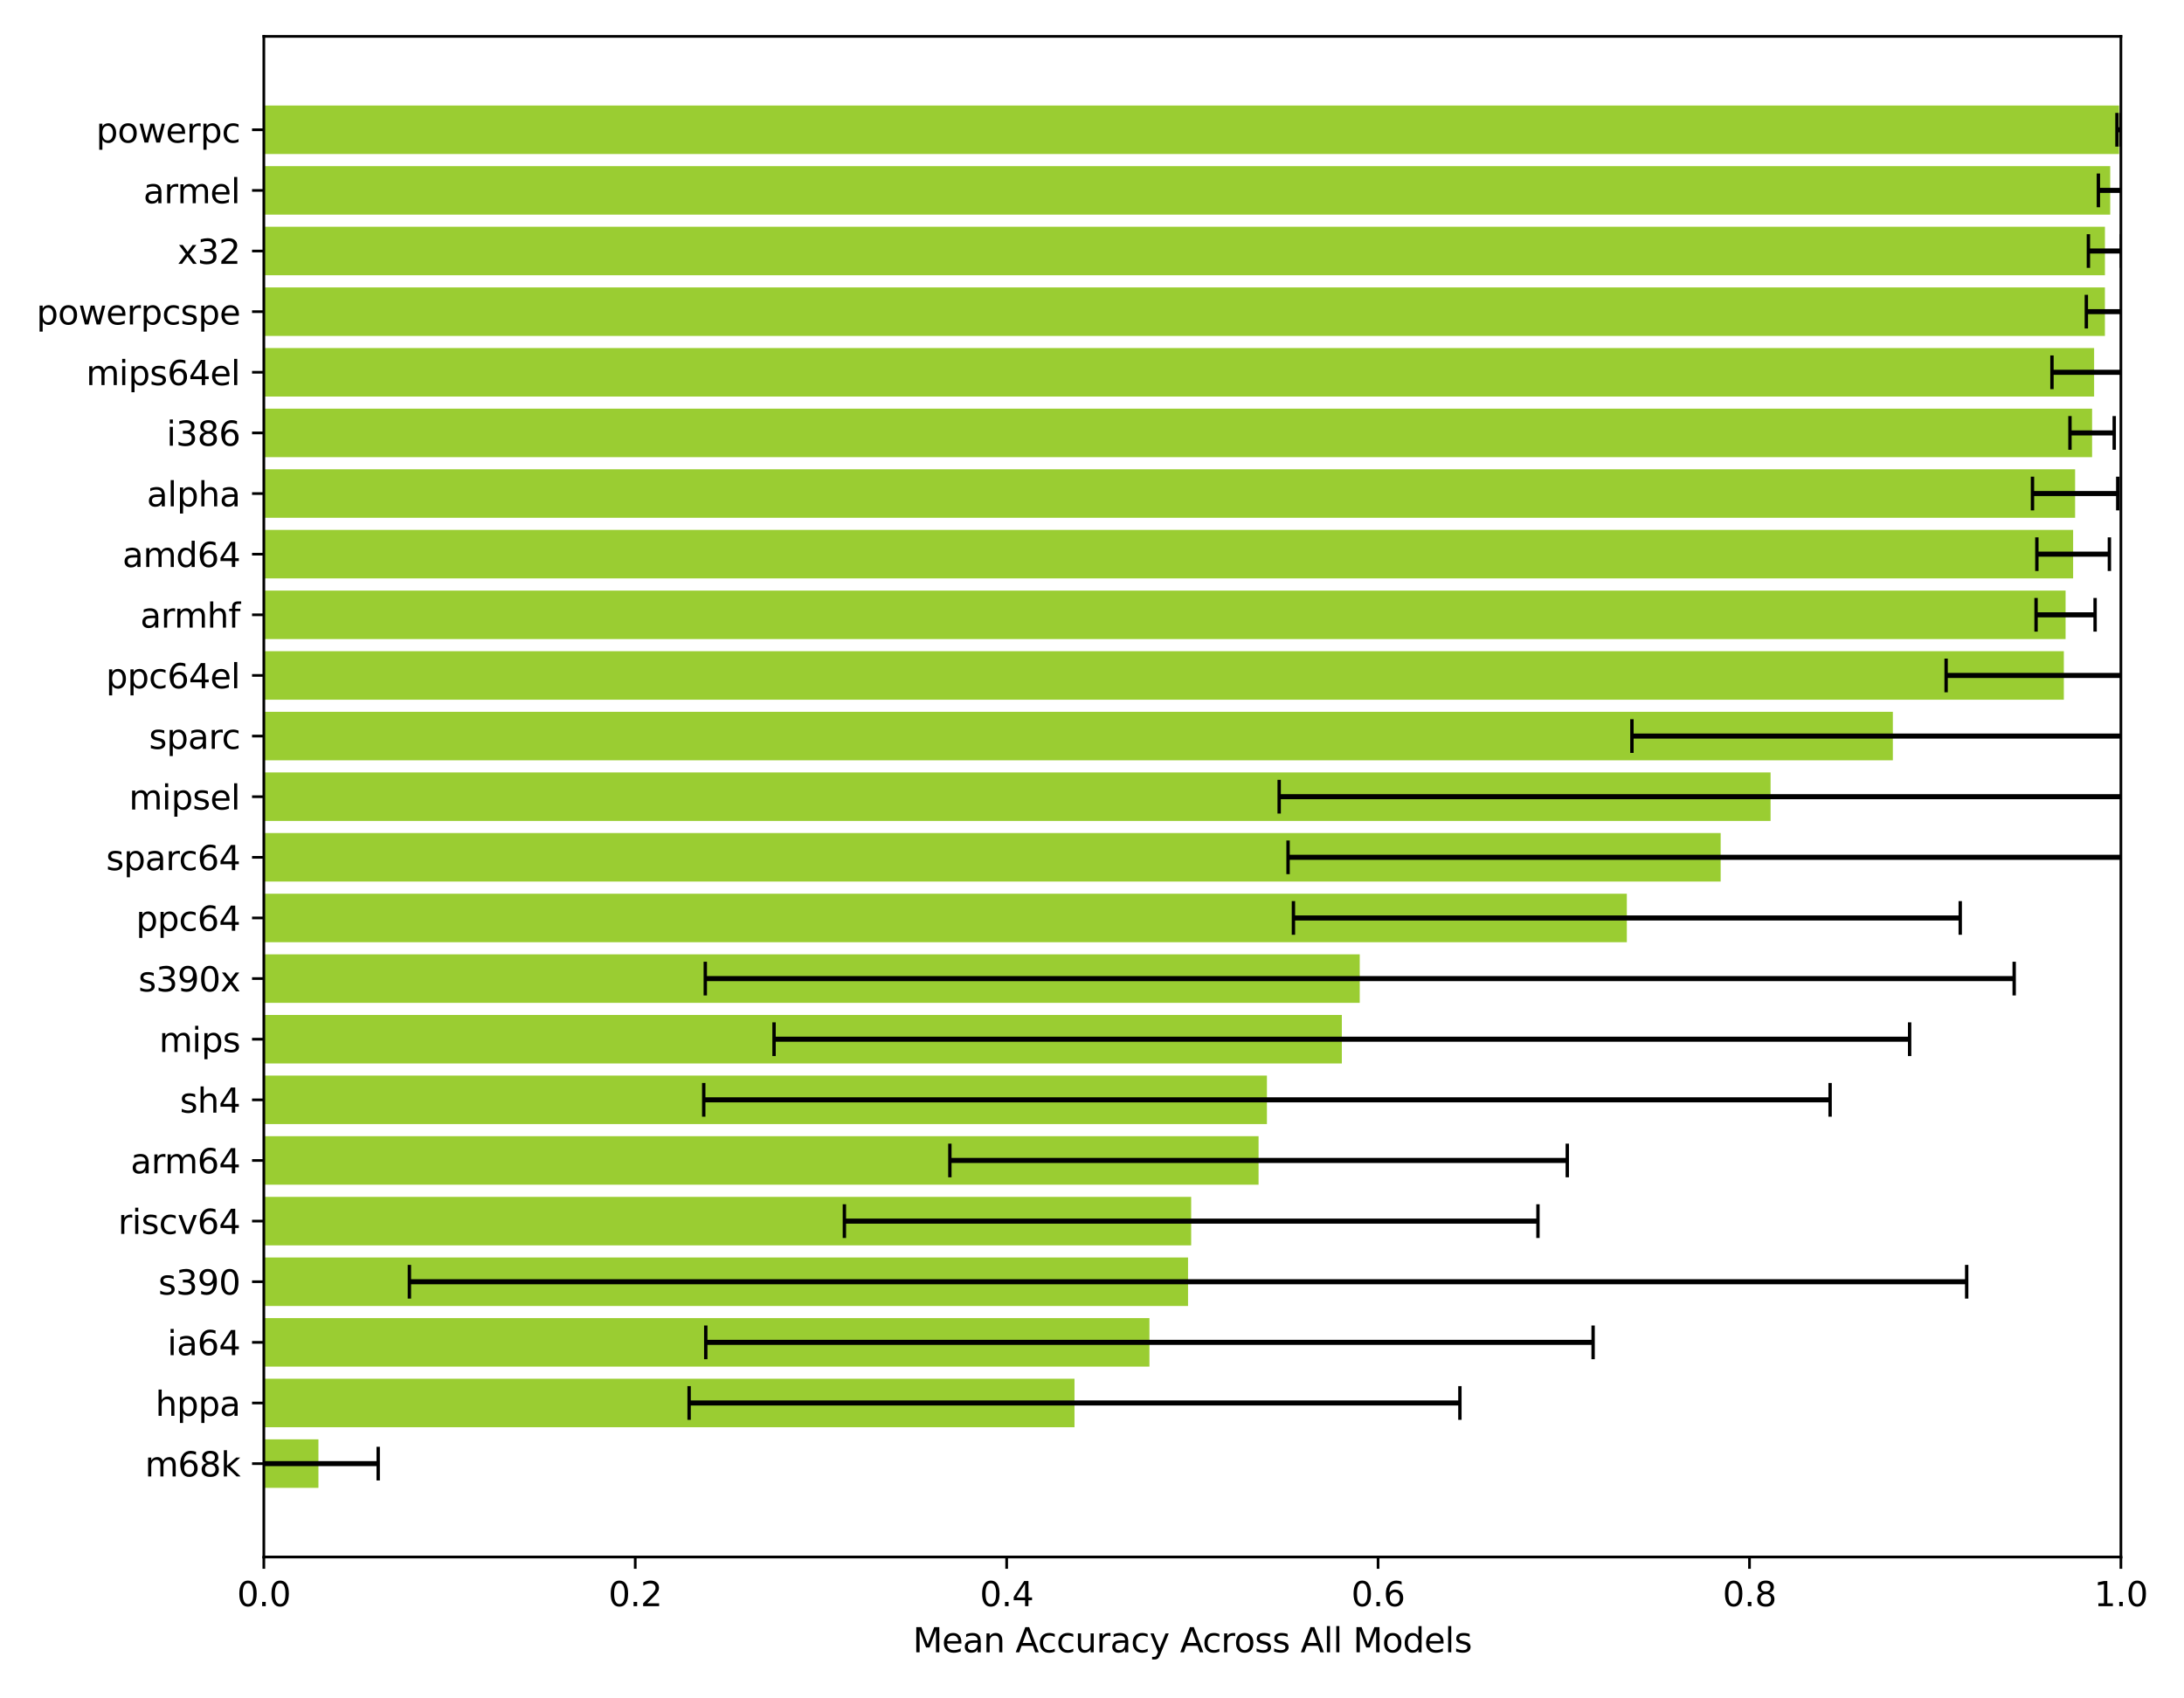 <?xml version="1.0" encoding="utf-8" standalone="no"?>
<!DOCTYPE svg PUBLIC "-//W3C//DTD SVG 1.1//EN"
  "http://www.w3.org/Graphics/SVG/1.1/DTD/svg11.dtd">
<svg xmlns:xlink="http://www.w3.org/1999/xlink" width="648pt" height="504pt" viewBox="0 0 648 504" xmlns="http://www.w3.org/2000/svg" version="1.1">
 <defs>
  <style type="text/css">*{stroke-linejoin: round; stroke-linecap: butt}</style>
 </defs>
 <g id="figure_1">
  <g id="patch_1">
   <path d="M 0 504 
L 648 504 
L 648 0 
L 0 0 
z
" style="fill: #ffffff"/>
  </g>
  <g id="axes_1">
   <g id="patch_2">
    <path d="M 78.28 462.04 
L 629.28 462.04 
L 629.28 10.8 
L 78.28 10.8 
z
" style="fill: #ffffff"/>
   </g>
   <g id="patch_3">
    <path d="M 78.28 441.529 
L 94.478 441.529 
L 94.478 427.135 
L 78.28 427.135 
z
" clip-path="url(#pa60dd427af)" style="fill: #9acd32"/>
   </g>
   <g id="patch_4">
    <path d="M 78.28 423.537 
L 318.809 423.537 
L 318.809 409.143 
L 78.28 409.143 
z
" clip-path="url(#pa60dd427af)" style="fill: #9acd32"/>
   </g>
   <g id="patch_5">
    <path d="M 78.28 405.545 
L 341.041 405.545 
L 341.041 391.151 
L 78.28 391.151 
z
" clip-path="url(#pa60dd427af)" style="fill: #9acd32"/>
   </g>
   <g id="patch_6">
    <path d="M 78.28 387.553 
L 352.496 387.553 
L 352.496 373.159 
L 78.28 373.159 
z
" clip-path="url(#pa60dd427af)" style="fill: #9acd32"/>
   </g>
   <g id="patch_7">
    <path d="M 78.28 369.561 
L 353.424 369.561 
L 353.424 355.167 
L 78.28 355.167 
z
" clip-path="url(#pa60dd427af)" style="fill: #9acd32"/>
   </g>
   <g id="patch_8">
    <path d="M 78.28 351.569 
L 373.422 351.569 
L 373.422 337.175 
L 78.28 337.175 
z
" clip-path="url(#pa60dd427af)" style="fill: #9acd32"/>
   </g>
   <g id="patch_9">
    <path d="M 78.28 333.577 
L 375.901 333.577 
L 375.901 319.183 
L 78.28 319.183 
z
" clip-path="url(#pa60dd427af)" style="fill: #9acd32"/>
   </g>
   <g id="patch_10">
    <path d="M 78.28 315.585 
L 398.128 315.585 
L 398.128 301.191 
L 78.28 301.191 
z
" clip-path="url(#pa60dd427af)" style="fill: #9acd32"/>
   </g>
   <g id="patch_11">
    <path d="M 78.28 297.593 
L 403.437 297.593 
L 403.437 283.199 
L 78.28 283.199 
z
" clip-path="url(#pa60dd427af)" style="fill: #9acd32"/>
   </g>
   <g id="patch_12">
    <path d="M 78.28 279.601 
L 482.687 279.601 
L 482.687 265.207 
L 78.28 265.207 
z
" clip-path="url(#pa60dd427af)" style="fill: #9acd32"/>
   </g>
   <g id="patch_13">
    <path d="M 78.28 261.609 
L 510.527 261.609 
L 510.527 247.215 
L 78.28 247.215 
z
" clip-path="url(#pa60dd427af)" style="fill: #9acd32"/>
   </g>
   <g id="patch_14">
    <path d="M 78.28 243.617 
L 525.339 243.617 
L 525.339 229.223 
L 78.28 229.223 
z
" clip-path="url(#pa60dd427af)" style="fill: #9acd32"/>
   </g>
   <g id="patch_15">
    <path d="M 78.28 225.625 
L 561.617 225.625 
L 561.617 211.231 
L 78.28 211.231 
z
" clip-path="url(#pa60dd427af)" style="fill: #9acd32"/>
   </g>
   <g id="patch_16">
    <path d="M 78.28 207.633 
L 612.347 207.633 
L 612.347 193.239 
L 78.28 193.239 
z
" clip-path="url(#pa60dd427af)" style="fill: #9acd32"/>
   </g>
   <g id="patch_17">
    <path d="M 78.28 189.641 
L 612.863 189.641 
L 612.863 175.247 
L 78.28 175.247 
z
" clip-path="url(#pa60dd427af)" style="fill: #9acd32"/>
   </g>
   <g id="patch_18">
    <path d="M 78.28 171.649 
L 615.103 171.649 
L 615.103 157.255 
L 78.28 157.255 
z
" clip-path="url(#pa60dd427af)" style="fill: #9acd32"/>
   </g>
   <g id="patch_19">
    <path d="M 78.28 153.657 
L 615.691 153.657 
L 615.691 139.263 
L 78.28 139.263 
z
" clip-path="url(#pa60dd427af)" style="fill: #9acd32"/>
   </g>
   <g id="patch_20">
    <path d="M 78.28 135.665 
L 620.729 135.665 
L 620.729 121.271 
L 78.28 121.271 
z
" clip-path="url(#pa60dd427af)" style="fill: #9acd32"/>
   </g>
   <g id="patch_21">
    <path d="M 78.28 117.673 
L 621.332 117.673 
L 621.332 103.279 
L 78.28 103.279 
z
" clip-path="url(#pa60dd427af)" style="fill: #9acd32"/>
   </g>
   <g id="patch_22">
    <path d="M 78.28 99.681 
L 624.534 99.681 
L 624.534 85.287 
L 78.28 85.287 
z
" clip-path="url(#pa60dd427af)" style="fill: #9acd32"/>
   </g>
   <g id="patch_23">
    <path d="M 78.28 81.689 
L 624.543 81.689 
L 624.543 67.295 
L 78.28 67.295 
z
" clip-path="url(#pa60dd427af)" style="fill: #9acd32"/>
   </g>
   <g id="patch_24">
    <path d="M 78.28 63.697 
L 626.107 63.697 
L 626.107 49.303 
L 78.28 49.303 
z
" clip-path="url(#pa60dd427af)" style="fill: #9acd32"/>
   </g>
   <g id="patch_25">
    <path d="M 78.28 45.705 
L 628.724 45.705 
L 628.724 31.311 
L 78.28 31.311 
z
" clip-path="url(#pa60dd427af)" style="fill: #9acd32"/>
   </g>
   <g id="matplotlib.axis_1">
    <g id="xtick_1">
     <g id="line2d_1">
      <defs>
       <path id="mb8000b3a62" d="M 0 0 
L 0 3.5 
" style="stroke: #000000; stroke-width: 0.8"/>
      </defs>
      <g>
       <use xlink:href="#mb8000b3a62" x="78.28" y="462.04" style="stroke: #000000; stroke-width: 0.8"/>
      </g>
     </g>
     <g id="text_1">
      <!-- 0.0 -->
      <g transform="translate(70.328 476.638) scale(0.1 -0.1)">
       <defs>
        <path id="DejaVuSans-30" d="M 2034 4250 
Q 1547 4250 1301 3770 
Q 1056 3291 1056 2328 
Q 1056 1369 1301 889 
Q 1547 409 2034 409 
Q 2525 409 2770 889 
Q 3016 1369 3016 2328 
Q 3016 3291 2770 3770 
Q 2525 4250 2034 4250 
z
M 2034 4750 
Q 2819 4750 3233 4129 
Q 3647 3509 3647 2328 
Q 3647 1150 3233 529 
Q 2819 -91 2034 -91 
Q 1250 -91 836 529 
Q 422 1150 422 2328 
Q 422 3509 836 4129 
Q 1250 4750 2034 4750 
z
" transform="scale(0.016)"/>
        <path id="DejaVuSans-2e" d="M 684 794 
L 1344 794 
L 1344 0 
L 684 0 
L 684 794 
z
" transform="scale(0.016)"/>
       </defs>
       <use xlink:href="#DejaVuSans-30"/>
       <use xlink:href="#DejaVuSans-2e" transform="translate(63.623 0)"/>
       <use xlink:href="#DejaVuSans-30" transform="translate(95.41 0)"/>
      </g>
     </g>
    </g>
    <g id="xtick_2">
     <g id="line2d_2">
      <g>
       <use xlink:href="#mb8000b3a62" x="188.48" y="462.04" style="stroke: #000000; stroke-width: 0.8"/>
      </g>
     </g>
     <g id="text_2">
      <!-- 0.2 -->
      <g transform="translate(180.528 476.638) scale(0.1 -0.1)">
       <defs>
        <path id="DejaVuSans-32" d="M 1228 531 
L 3431 531 
L 3431 0 
L 469 0 
L 469 531 
Q 828 903 1448 1529 
Q 2069 2156 2228 2338 
Q 2531 2678 2651 2914 
Q 2772 3150 2772 3378 
Q 2772 3750 2511 3984 
Q 2250 4219 1831 4219 
Q 1534 4219 1204 4116 
Q 875 4013 500 3803 
L 500 4441 
Q 881 4594 1212 4672 
Q 1544 4750 1819 4750 
Q 2544 4750 2975 4387 
Q 3406 4025 3406 3419 
Q 3406 3131 3298 2873 
Q 3191 2616 2906 2266 
Q 2828 2175 2409 1742 
Q 1991 1309 1228 531 
z
" transform="scale(0.016)"/>
       </defs>
       <use xlink:href="#DejaVuSans-30"/>
       <use xlink:href="#DejaVuSans-2e" transform="translate(63.623 0)"/>
       <use xlink:href="#DejaVuSans-32" transform="translate(95.41 0)"/>
      </g>
     </g>
    </g>
    <g id="xtick_3">
     <g id="line2d_3">
      <g>
       <use xlink:href="#mb8000b3a62" x="298.68" y="462.04" style="stroke: #000000; stroke-width: 0.8"/>
      </g>
     </g>
     <g id="text_3">
      <!-- 0.4 -->
      <g transform="translate(290.728 476.638) scale(0.1 -0.1)">
       <defs>
        <path id="DejaVuSans-34" d="M 2419 4116 
L 825 1625 
L 2419 1625 
L 2419 4116 
z
M 2253 4666 
L 3047 4666 
L 3047 1625 
L 3713 1625 
L 3713 1100 
L 3047 1100 
L 3047 0 
L 2419 0 
L 2419 1100 
L 313 1100 
L 313 1709 
L 2253 4666 
z
" transform="scale(0.016)"/>
       </defs>
       <use xlink:href="#DejaVuSans-30"/>
       <use xlink:href="#DejaVuSans-2e" transform="translate(63.623 0)"/>
       <use xlink:href="#DejaVuSans-34" transform="translate(95.41 0)"/>
      </g>
     </g>
    </g>
    <g id="xtick_4">
     <g id="line2d_4">
      <g>
       <use xlink:href="#mb8000b3a62" x="408.88" y="462.04" style="stroke: #000000; stroke-width: 0.8"/>
      </g>
     </g>
     <g id="text_4">
      <!-- 0.6 -->
      <g transform="translate(400.928 476.638) scale(0.1 -0.1)">
       <defs>
        <path id="DejaVuSans-36" d="M 2113 2584 
Q 1688 2584 1439 2293 
Q 1191 2003 1191 1497 
Q 1191 994 1439 701 
Q 1688 409 2113 409 
Q 2538 409 2786 701 
Q 3034 994 3034 1497 
Q 3034 2003 2786 2293 
Q 2538 2584 2113 2584 
z
M 3366 4563 
L 3366 3988 
Q 3128 4100 2886 4159 
Q 2644 4219 2406 4219 
Q 1781 4219 1451 3797 
Q 1122 3375 1075 2522 
Q 1259 2794 1537 2939 
Q 1816 3084 2150 3084 
Q 2853 3084 3261 2657 
Q 3669 2231 3669 1497 
Q 3669 778 3244 343 
Q 2819 -91 2113 -91 
Q 1303 -91 875 529 
Q 447 1150 447 2328 
Q 447 3434 972 4092 
Q 1497 4750 2381 4750 
Q 2619 4750 2861 4703 
Q 3103 4656 3366 4563 
z
" transform="scale(0.016)"/>
       </defs>
       <use xlink:href="#DejaVuSans-30"/>
       <use xlink:href="#DejaVuSans-2e" transform="translate(63.623 0)"/>
       <use xlink:href="#DejaVuSans-36" transform="translate(95.41 0)"/>
      </g>
     </g>
    </g>
    <g id="xtick_5">
     <g id="line2d_5">
      <g>
       <use xlink:href="#mb8000b3a62" x="519.08" y="462.04" style="stroke: #000000; stroke-width: 0.8"/>
      </g>
     </g>
     <g id="text_5">
      <!-- 0.8 -->
      <g transform="translate(511.128 476.638) scale(0.1 -0.1)">
       <defs>
        <path id="DejaVuSans-38" d="M 2034 2216 
Q 1584 2216 1326 1975 
Q 1069 1734 1069 1313 
Q 1069 891 1326 650 
Q 1584 409 2034 409 
Q 2484 409 2743 651 
Q 3003 894 3003 1313 
Q 3003 1734 2745 1975 
Q 2488 2216 2034 2216 
z
M 1403 2484 
Q 997 2584 770 2862 
Q 544 3141 544 3541 
Q 544 4100 942 4425 
Q 1341 4750 2034 4750 
Q 2731 4750 3128 4425 
Q 3525 4100 3525 3541 
Q 3525 3141 3298 2862 
Q 3072 2584 2669 2484 
Q 3125 2378 3379 2068 
Q 3634 1759 3634 1313 
Q 3634 634 3220 271 
Q 2806 -91 2034 -91 
Q 1263 -91 848 271 
Q 434 634 434 1313 
Q 434 1759 690 2068 
Q 947 2378 1403 2484 
z
M 1172 3481 
Q 1172 3119 1398 2916 
Q 1625 2713 2034 2713 
Q 2441 2713 2670 2916 
Q 2900 3119 2900 3481 
Q 2900 3844 2670 4047 
Q 2441 4250 2034 4250 
Q 1625 4250 1398 4047 
Q 1172 3844 1172 3481 
z
" transform="scale(0.016)"/>
       </defs>
       <use xlink:href="#DejaVuSans-30"/>
       <use xlink:href="#DejaVuSans-2e" transform="translate(63.623 0)"/>
       <use xlink:href="#DejaVuSans-38" transform="translate(95.41 0)"/>
      </g>
     </g>
    </g>
    <g id="xtick_6">
     <g id="line2d_6">
      <g>
       <use xlink:href="#mb8000b3a62" x="629.28" y="462.04" style="stroke: #000000; stroke-width: 0.8"/>
      </g>
     </g>
     <g id="text_6">
      <!-- 1.0 -->
      <g transform="translate(621.328 476.638) scale(0.1 -0.1)">
       <defs>
        <path id="DejaVuSans-31" d="M 794 531 
L 1825 531 
L 1825 4091 
L 703 3866 
L 703 4441 
L 1819 4666 
L 2450 4666 
L 2450 531 
L 3481 531 
L 3481 0 
L 794 0 
L 794 531 
z
" transform="scale(0.016)"/>
       </defs>
       <use xlink:href="#DejaVuSans-31"/>
       <use xlink:href="#DejaVuSans-2e" transform="translate(63.623 0)"/>
       <use xlink:href="#DejaVuSans-30" transform="translate(95.41 0)"/>
      </g>
     </g>
    </g>
    <g id="text_7">
     <!-- Mean Accuracy Across All Models -->
     <g transform="translate(270.862 490.317) scale(0.1 -0.1)">
      <defs>
       <path id="DejaVuSans-4d" d="M 628 4666 
L 1569 4666 
L 2759 1491 
L 3956 4666 
L 4897 4666 
L 4897 0 
L 4281 0 
L 4281 4097 
L 3078 897 
L 2444 897 
L 1241 4097 
L 1241 0 
L 628 0 
L 628 4666 
z
" transform="scale(0.016)"/>
       <path id="DejaVuSans-65" d="M 3597 1894 
L 3597 1613 
L 953 1613 
Q 991 1019 1311 708 
Q 1631 397 2203 397 
Q 2534 397 2845 478 
Q 3156 559 3463 722 
L 3463 178 
Q 3153 47 2828 -22 
Q 2503 -91 2169 -91 
Q 1331 -91 842 396 
Q 353 884 353 1716 
Q 353 2575 817 3079 
Q 1281 3584 2069 3584 
Q 2775 3584 3186 3129 
Q 3597 2675 3597 1894 
z
M 3022 2063 
Q 3016 2534 2758 2815 
Q 2500 3097 2075 3097 
Q 1594 3097 1305 2825 
Q 1016 2553 972 2059 
L 3022 2063 
z
" transform="scale(0.016)"/>
       <path id="DejaVuSans-61" d="M 2194 1759 
Q 1497 1759 1228 1600 
Q 959 1441 959 1056 
Q 959 750 1161 570 
Q 1363 391 1709 391 
Q 2188 391 2477 730 
Q 2766 1069 2766 1631 
L 2766 1759 
L 2194 1759 
z
M 3341 1997 
L 3341 0 
L 2766 0 
L 2766 531 
Q 2569 213 2275 61 
Q 1981 -91 1556 -91 
Q 1019 -91 701 211 
Q 384 513 384 1019 
Q 384 1609 779 1909 
Q 1175 2209 1959 2209 
L 2766 2209 
L 2766 2266 
Q 2766 2663 2505 2880 
Q 2244 3097 1772 3097 
Q 1472 3097 1187 3025 
Q 903 2953 641 2809 
L 641 3341 
Q 956 3463 1253 3523 
Q 1550 3584 1831 3584 
Q 2591 3584 2966 3190 
Q 3341 2797 3341 1997 
z
" transform="scale(0.016)"/>
       <path id="DejaVuSans-6e" d="M 3513 2113 
L 3513 0 
L 2938 0 
L 2938 2094 
Q 2938 2591 2744 2837 
Q 2550 3084 2163 3084 
Q 1697 3084 1428 2787 
Q 1159 2491 1159 1978 
L 1159 0 
L 581 0 
L 581 3500 
L 1159 3500 
L 1159 2956 
Q 1366 3272 1645 3428 
Q 1925 3584 2291 3584 
Q 2894 3584 3203 3211 
Q 3513 2838 3513 2113 
z
" transform="scale(0.016)"/>
       <path id="DejaVuSans-20" transform="scale(0.016)"/>
       <path id="DejaVuSans-41" d="M 2188 4044 
L 1331 1722 
L 3047 1722 
L 2188 4044 
z
M 1831 4666 
L 2547 4666 
L 4325 0 
L 3669 0 
L 3244 1197 
L 1141 1197 
L 716 0 
L 50 0 
L 1831 4666 
z
" transform="scale(0.016)"/>
       <path id="DejaVuSans-63" d="M 3122 3366 
L 3122 2828 
Q 2878 2963 2633 3030 
Q 2388 3097 2138 3097 
Q 1578 3097 1268 2742 
Q 959 2388 959 1747 
Q 959 1106 1268 751 
Q 1578 397 2138 397 
Q 2388 397 2633 464 
Q 2878 531 3122 666 
L 3122 134 
Q 2881 22 2623 -34 
Q 2366 -91 2075 -91 
Q 1284 -91 818 406 
Q 353 903 353 1747 
Q 353 2603 823 3093 
Q 1294 3584 2113 3584 
Q 2378 3584 2631 3529 
Q 2884 3475 3122 3366 
z
" transform="scale(0.016)"/>
       <path id="DejaVuSans-75" d="M 544 1381 
L 544 3500 
L 1119 3500 
L 1119 1403 
Q 1119 906 1312 657 
Q 1506 409 1894 409 
Q 2359 409 2629 706 
Q 2900 1003 2900 1516 
L 2900 3500 
L 3475 3500 
L 3475 0 
L 2900 0 
L 2900 538 
Q 2691 219 2414 64 
Q 2138 -91 1772 -91 
Q 1169 -91 856 284 
Q 544 659 544 1381 
z
M 1991 3584 
L 1991 3584 
z
" transform="scale(0.016)"/>
       <path id="DejaVuSans-72" d="M 2631 2963 
Q 2534 3019 2420 3045 
Q 2306 3072 2169 3072 
Q 1681 3072 1420 2755 
Q 1159 2438 1159 1844 
L 1159 0 
L 581 0 
L 581 3500 
L 1159 3500 
L 1159 2956 
Q 1341 3275 1631 3429 
Q 1922 3584 2338 3584 
Q 2397 3584 2469 3576 
Q 2541 3569 2628 3553 
L 2631 2963 
z
" transform="scale(0.016)"/>
       <path id="DejaVuSans-79" d="M 2059 -325 
Q 1816 -950 1584 -1140 
Q 1353 -1331 966 -1331 
L 506 -1331 
L 506 -850 
L 844 -850 
Q 1081 -850 1212 -737 
Q 1344 -625 1503 -206 
L 1606 56 
L 191 3500 
L 800 3500 
L 1894 763 
L 2988 3500 
L 3597 3500 
L 2059 -325 
z
" transform="scale(0.016)"/>
       <path id="DejaVuSans-6f" d="M 1959 3097 
Q 1497 3097 1228 2736 
Q 959 2375 959 1747 
Q 959 1119 1226 758 
Q 1494 397 1959 397 
Q 2419 397 2687 759 
Q 2956 1122 2956 1747 
Q 2956 2369 2687 2733 
Q 2419 3097 1959 3097 
z
M 1959 3584 
Q 2709 3584 3137 3096 
Q 3566 2609 3566 1747 
Q 3566 888 3137 398 
Q 2709 -91 1959 -91 
Q 1206 -91 779 398 
Q 353 888 353 1747 
Q 353 2609 779 3096 
Q 1206 3584 1959 3584 
z
" transform="scale(0.016)"/>
       <path id="DejaVuSans-73" d="M 2834 3397 
L 2834 2853 
Q 2591 2978 2328 3040 
Q 2066 3103 1784 3103 
Q 1356 3103 1142 2972 
Q 928 2841 928 2578 
Q 928 2378 1081 2264 
Q 1234 2150 1697 2047 
L 1894 2003 
Q 2506 1872 2764 1633 
Q 3022 1394 3022 966 
Q 3022 478 2636 193 
Q 2250 -91 1575 -91 
Q 1294 -91 989 -36 
Q 684 19 347 128 
L 347 722 
Q 666 556 975 473 
Q 1284 391 1588 391 
Q 1994 391 2212 530 
Q 2431 669 2431 922 
Q 2431 1156 2273 1281 
Q 2116 1406 1581 1522 
L 1381 1569 
Q 847 1681 609 1914 
Q 372 2147 372 2553 
Q 372 3047 722 3315 
Q 1072 3584 1716 3584 
Q 2034 3584 2315 3537 
Q 2597 3491 2834 3397 
z
" transform="scale(0.016)"/>
       <path id="DejaVuSans-6c" d="M 603 4863 
L 1178 4863 
L 1178 0 
L 603 0 
L 603 4863 
z
" transform="scale(0.016)"/>
       <path id="DejaVuSans-64" d="M 2906 2969 
L 2906 4863 
L 3481 4863 
L 3481 0 
L 2906 0 
L 2906 525 
Q 2725 213 2448 61 
Q 2172 -91 1784 -91 
Q 1150 -91 751 415 
Q 353 922 353 1747 
Q 353 2572 751 3078 
Q 1150 3584 1784 3584 
Q 2172 3584 2448 3432 
Q 2725 3281 2906 2969 
z
M 947 1747 
Q 947 1113 1208 752 
Q 1469 391 1925 391 
Q 2381 391 2643 752 
Q 2906 1113 2906 1747 
Q 2906 2381 2643 2742 
Q 2381 3103 1925 3103 
Q 1469 3103 1208 2742 
Q 947 2381 947 1747 
z
" transform="scale(0.016)"/>
      </defs>
      <use xlink:href="#DejaVuSans-4d"/>
      <use xlink:href="#DejaVuSans-65" transform="translate(86.279 0)"/>
      <use xlink:href="#DejaVuSans-61" transform="translate(147.803 0)"/>
      <use xlink:href="#DejaVuSans-6e" transform="translate(209.082 0)"/>
      <use xlink:href="#DejaVuSans-20" transform="translate(272.461 0)"/>
      <use xlink:href="#DejaVuSans-41" transform="translate(304.248 0)"/>
      <use xlink:href="#DejaVuSans-63" transform="translate(370.906 0)"/>
      <use xlink:href="#DejaVuSans-63" transform="translate(425.887 0)"/>
      <use xlink:href="#DejaVuSans-75" transform="translate(480.867 0)"/>
      <use xlink:href="#DejaVuSans-72" transform="translate(544.246 0)"/>
      <use xlink:href="#DejaVuSans-61" transform="translate(585.359 0)"/>
      <use xlink:href="#DejaVuSans-63" transform="translate(646.639 0)"/>
      <use xlink:href="#DejaVuSans-79" transform="translate(701.619 0)"/>
      <use xlink:href="#DejaVuSans-20" transform="translate(760.799 0)"/>
      <use xlink:href="#DejaVuSans-41" transform="translate(792.586 0)"/>
      <use xlink:href="#DejaVuSans-63" transform="translate(859.244 0)"/>
      <use xlink:href="#DejaVuSans-72" transform="translate(914.225 0)"/>
      <use xlink:href="#DejaVuSans-6f" transform="translate(953.088 0)"/>
      <use xlink:href="#DejaVuSans-73" transform="translate(1014.27 0)"/>
      <use xlink:href="#DejaVuSans-73" transform="translate(1066.369 0)"/>
      <use xlink:href="#DejaVuSans-20" transform="translate(1118.469 0)"/>
      <use xlink:href="#DejaVuSans-41" transform="translate(1150.256 0)"/>
      <use xlink:href="#DejaVuSans-6c" transform="translate(1218.664 0)"/>
      <use xlink:href="#DejaVuSans-6c" transform="translate(1246.447 0)"/>
      <use xlink:href="#DejaVuSans-20" transform="translate(1274.23 0)"/>
      <use xlink:href="#DejaVuSans-4d" transform="translate(1306.018 0)"/>
      <use xlink:href="#DejaVuSans-6f" transform="translate(1392.297 0)"/>
      <use xlink:href="#DejaVuSans-64" transform="translate(1453.479 0)"/>
      <use xlink:href="#DejaVuSans-65" transform="translate(1516.955 0)"/>
      <use xlink:href="#DejaVuSans-6c" transform="translate(1578.479 0)"/>
      <use xlink:href="#DejaVuSans-73" transform="translate(1606.262 0)"/>
     </g>
    </g>
   </g>
   <g id="matplotlib.axis_2">
    <g id="ytick_1">
     <g id="line2d_7">
      <defs>
       <path id="m550f7f36fa" d="M 0 0 
L -3.5 0 
" style="stroke: #000000; stroke-width: 0.8"/>
      </defs>
      <g>
       <use xlink:href="#m550f7f36fa" x="78.28" y="434.332" style="stroke: #000000; stroke-width: 0.8"/>
      </g>
     </g>
     <g id="text_8">
      <!-- m68k -->
      <g transform="translate(43.024 438.131) scale(0.1 -0.1)">
       <defs>
        <path id="DejaVuSans-6d" d="M 3328 2828 
Q 3544 3216 3844 3400 
Q 4144 3584 4550 3584 
Q 5097 3584 5394 3201 
Q 5691 2819 5691 2113 
L 5691 0 
L 5113 0 
L 5113 2094 
Q 5113 2597 4934 2840 
Q 4756 3084 4391 3084 
Q 3944 3084 3684 2787 
Q 3425 2491 3425 1978 
L 3425 0 
L 2847 0 
L 2847 2094 
Q 2847 2600 2669 2842 
Q 2491 3084 2119 3084 
Q 1678 3084 1418 2786 
Q 1159 2488 1159 1978 
L 1159 0 
L 581 0 
L 581 3500 
L 1159 3500 
L 1159 2956 
Q 1356 3278 1631 3431 
Q 1906 3584 2284 3584 
Q 2666 3584 2933 3390 
Q 3200 3197 3328 2828 
z
" transform="scale(0.016)"/>
        <path id="DejaVuSans-6b" d="M 581 4863 
L 1159 4863 
L 1159 1991 
L 2875 3500 
L 3609 3500 
L 1753 1863 
L 3688 0 
L 2938 0 
L 1159 1709 
L 1159 0 
L 581 0 
L 581 4863 
z
" transform="scale(0.016)"/>
       </defs>
       <use xlink:href="#DejaVuSans-6d"/>
       <use xlink:href="#DejaVuSans-36" transform="translate(97.412 0)"/>
       <use xlink:href="#DejaVuSans-38" transform="translate(161.035 0)"/>
       <use xlink:href="#DejaVuSans-6b" transform="translate(224.658 0)"/>
      </g>
     </g>
    </g>
    <g id="ytick_2">
     <g id="line2d_8">
      <g>
       <use xlink:href="#m550f7f36fa" x="78.28" y="416.34" style="stroke: #000000; stroke-width: 0.8"/>
      </g>
     </g>
     <g id="text_9">
      <!-- hppa -->
      <g transform="translate(46.117 420.139) scale(0.1 -0.1)">
       <defs>
        <path id="DejaVuSans-68" d="M 3513 2113 
L 3513 0 
L 2938 0 
L 2938 2094 
Q 2938 2591 2744 2837 
Q 2550 3084 2163 3084 
Q 1697 3084 1428 2787 
Q 1159 2491 1159 1978 
L 1159 0 
L 581 0 
L 581 4863 
L 1159 4863 
L 1159 2956 
Q 1366 3272 1645 3428 
Q 1925 3584 2291 3584 
Q 2894 3584 3203 3211 
Q 3513 2838 3513 2113 
z
" transform="scale(0.016)"/>
        <path id="DejaVuSans-70" d="M 1159 525 
L 1159 -1331 
L 581 -1331 
L 581 3500 
L 1159 3500 
L 1159 2969 
Q 1341 3281 1617 3432 
Q 1894 3584 2278 3584 
Q 2916 3584 3314 3078 
Q 3713 2572 3713 1747 
Q 3713 922 3314 415 
Q 2916 -91 2278 -91 
Q 1894 -91 1617 61 
Q 1341 213 1159 525 
z
M 3116 1747 
Q 3116 2381 2855 2742 
Q 2594 3103 2138 3103 
Q 1681 3103 1420 2742 
Q 1159 2381 1159 1747 
Q 1159 1113 1420 752 
Q 1681 391 2138 391 
Q 2594 391 2855 752 
Q 3116 1113 3116 1747 
z
" transform="scale(0.016)"/>
       </defs>
       <use xlink:href="#DejaVuSans-68"/>
       <use xlink:href="#DejaVuSans-70" transform="translate(63.379 0)"/>
       <use xlink:href="#DejaVuSans-70" transform="translate(126.855 0)"/>
       <use xlink:href="#DejaVuSans-61" transform="translate(190.332 0)"/>
      </g>
     </g>
    </g>
    <g id="ytick_3">
     <g id="line2d_9">
      <g>
       <use xlink:href="#m550f7f36fa" x="78.28" y="398.348" style="stroke: #000000; stroke-width: 0.8"/>
      </g>
     </g>
     <g id="text_10">
      <!-- ia64 -->
      <g transform="translate(49.649 402.147) scale(0.1 -0.1)">
       <defs>
        <path id="DejaVuSans-69" d="M 603 3500 
L 1178 3500 
L 1178 0 
L 603 0 
L 603 3500 
z
M 603 4863 
L 1178 4863 
L 1178 4134 
L 603 4134 
L 603 4863 
z
" transform="scale(0.016)"/>
       </defs>
       <use xlink:href="#DejaVuSans-69"/>
       <use xlink:href="#DejaVuSans-61" transform="translate(27.783 0)"/>
       <use xlink:href="#DejaVuSans-36" transform="translate(89.062 0)"/>
       <use xlink:href="#DejaVuSans-34" transform="translate(152.686 0)"/>
      </g>
     </g>
    </g>
    <g id="ytick_4">
     <g id="line2d_10">
      <g>
       <use xlink:href="#m550f7f36fa" x="78.28" y="380.356" style="stroke: #000000; stroke-width: 0.8"/>
      </g>
     </g>
     <g id="text_11">
      <!-- s390 -->
      <g transform="translate(46.983 384.155) scale(0.1 -0.1)">
       <defs>
        <path id="DejaVuSans-33" d="M 2597 2516 
Q 3050 2419 3304 2112 
Q 3559 1806 3559 1356 
Q 3559 666 3084 287 
Q 2609 -91 1734 -91 
Q 1441 -91 1130 -33 
Q 819 25 488 141 
L 488 750 
Q 750 597 1062 519 
Q 1375 441 1716 441 
Q 2309 441 2620 675 
Q 2931 909 2931 1356 
Q 2931 1769 2642 2001 
Q 2353 2234 1838 2234 
L 1294 2234 
L 1294 2753 
L 1863 2753 
Q 2328 2753 2575 2939 
Q 2822 3125 2822 3475 
Q 2822 3834 2567 4026 
Q 2313 4219 1838 4219 
Q 1578 4219 1281 4162 
Q 984 4106 628 3988 
L 628 4550 
Q 988 4650 1302 4700 
Q 1616 4750 1894 4750 
Q 2613 4750 3031 4423 
Q 3450 4097 3450 3541 
Q 3450 3153 3228 2886 
Q 3006 2619 2597 2516 
z
" transform="scale(0.016)"/>
        <path id="DejaVuSans-39" d="M 703 97 
L 703 672 
Q 941 559 1184 500 
Q 1428 441 1663 441 
Q 2288 441 2617 861 
Q 2947 1281 2994 2138 
Q 2813 1869 2534 1725 
Q 2256 1581 1919 1581 
Q 1219 1581 811 2004 
Q 403 2428 403 3163 
Q 403 3881 828 4315 
Q 1253 4750 1959 4750 
Q 2769 4750 3195 4129 
Q 3622 3509 3622 2328 
Q 3622 1225 3098 567 
Q 2575 -91 1691 -91 
Q 1453 -91 1209 -44 
Q 966 3 703 97 
z
M 1959 2075 
Q 2384 2075 2632 2365 
Q 2881 2656 2881 3163 
Q 2881 3666 2632 3958 
Q 2384 4250 1959 4250 
Q 1534 4250 1286 3958 
Q 1038 3666 1038 3163 
Q 1038 2656 1286 2365 
Q 1534 2075 1959 2075 
z
" transform="scale(0.016)"/>
       </defs>
       <use xlink:href="#DejaVuSans-73"/>
       <use xlink:href="#DejaVuSans-33" transform="translate(52.1 0)"/>
       <use xlink:href="#DejaVuSans-39" transform="translate(115.723 0)"/>
       <use xlink:href="#DejaVuSans-30" transform="translate(179.346 0)"/>
      </g>
     </g>
    </g>
    <g id="ytick_5">
     <g id="line2d_11">
      <g>
       <use xlink:href="#m550f7f36fa" x="78.28" y="362.364" style="stroke: #000000; stroke-width: 0.8"/>
      </g>
     </g>
     <g id="text_12">
      <!-- riscv64 -->
      <g transform="translate(35.039 366.163) scale(0.1 -0.1)">
       <defs>
        <path id="DejaVuSans-76" d="M 191 3500 
L 800 3500 
L 1894 563 
L 2988 3500 
L 3597 3500 
L 2284 0 
L 1503 0 
L 191 3500 
z
" transform="scale(0.016)"/>
       </defs>
       <use xlink:href="#DejaVuSans-72"/>
       <use xlink:href="#DejaVuSans-69" transform="translate(41.113 0)"/>
       <use xlink:href="#DejaVuSans-73" transform="translate(68.896 0)"/>
       <use xlink:href="#DejaVuSans-63" transform="translate(120.996 0)"/>
       <use xlink:href="#DejaVuSans-76" transform="translate(175.977 0)"/>
       <use xlink:href="#DejaVuSans-36" transform="translate(235.156 0)"/>
       <use xlink:href="#DejaVuSans-34" transform="translate(298.779 0)"/>
      </g>
     </g>
    </g>
    <g id="ytick_6">
     <g id="line2d_12">
      <g>
       <use xlink:href="#m550f7f36fa" x="78.28" y="344.372" style="stroke: #000000; stroke-width: 0.8"/>
      </g>
     </g>
     <g id="text_13">
      <!-- arm64 -->
      <g transform="translate(38.75 348.171) scale(0.1 -0.1)">
       <use xlink:href="#DejaVuSans-61"/>
       <use xlink:href="#DejaVuSans-72" transform="translate(61.279 0)"/>
       <use xlink:href="#DejaVuSans-6d" transform="translate(100.643 0)"/>
       <use xlink:href="#DejaVuSans-36" transform="translate(198.055 0)"/>
       <use xlink:href="#DejaVuSans-34" transform="translate(261.678 0)"/>
      </g>
     </g>
    </g>
    <g id="ytick_7">
     <g id="line2d_13">
      <g>
       <use xlink:href="#m550f7f36fa" x="78.28" y="326.38" style="stroke: #000000; stroke-width: 0.8"/>
      </g>
     </g>
     <g id="text_14">
      <!-- sh4 -->
      <g transform="translate(53.371 330.179) scale(0.1 -0.1)">
       <use xlink:href="#DejaVuSans-73"/>
       <use xlink:href="#DejaVuSans-68" transform="translate(52.1 0)"/>
       <use xlink:href="#DejaVuSans-34" transform="translate(115.479 0)"/>
      </g>
     </g>
    </g>
    <g id="ytick_8">
     <g id="line2d_14">
      <g>
       <use xlink:href="#m550f7f36fa" x="78.28" y="308.388" style="stroke: #000000; stroke-width: 0.8"/>
      </g>
     </g>
     <g id="text_15">
      <!-- mips -->
      <g transform="translate(47.203 312.187) scale(0.1 -0.1)">
       <use xlink:href="#DejaVuSans-6d"/>
       <use xlink:href="#DejaVuSans-69" transform="translate(97.412 0)"/>
       <use xlink:href="#DejaVuSans-70" transform="translate(125.195 0)"/>
       <use xlink:href="#DejaVuSans-73" transform="translate(188.672 0)"/>
      </g>
     </g>
    </g>
    <g id="ytick_9">
     <g id="line2d_15">
      <g>
       <use xlink:href="#m550f7f36fa" x="78.28" y="290.396" style="stroke: #000000; stroke-width: 0.8"/>
      </g>
     </g>
     <g id="text_16">
      <!-- s390x -->
      <g transform="translate(41.064 294.195) scale(0.1 -0.1)">
       <defs>
        <path id="DejaVuSans-78" d="M 3513 3500 
L 2247 1797 
L 3578 0 
L 2900 0 
L 1881 1375 
L 863 0 
L 184 0 
L 1544 1831 
L 300 3500 
L 978 3500 
L 1906 2253 
L 2834 3500 
L 3513 3500 
z
" transform="scale(0.016)"/>
       </defs>
       <use xlink:href="#DejaVuSans-73"/>
       <use xlink:href="#DejaVuSans-33" transform="translate(52.1 0)"/>
       <use xlink:href="#DejaVuSans-39" transform="translate(115.723 0)"/>
       <use xlink:href="#DejaVuSans-30" transform="translate(179.346 0)"/>
       <use xlink:href="#DejaVuSans-78" transform="translate(242.969 0)"/>
      </g>
     </g>
    </g>
    <g id="ytick_10">
     <g id="line2d_16">
      <g>
       <use xlink:href="#m550f7f36fa" x="78.28" y="272.404" style="stroke: #000000; stroke-width: 0.8"/>
      </g>
     </g>
     <g id="text_17">
      <!-- ppc64 -->
      <g transform="translate(40.36 276.203) scale(0.1 -0.1)">
       <use xlink:href="#DejaVuSans-70"/>
       <use xlink:href="#DejaVuSans-70" transform="translate(63.477 0)"/>
       <use xlink:href="#DejaVuSans-63" transform="translate(126.953 0)"/>
       <use xlink:href="#DejaVuSans-36" transform="translate(181.934 0)"/>
       <use xlink:href="#DejaVuSans-34" transform="translate(245.557 0)"/>
      </g>
     </g>
    </g>
    <g id="ytick_11">
     <g id="line2d_17">
      <g>
       <use xlink:href="#m550f7f36fa" x="78.28" y="254.412" style="stroke: #000000; stroke-width: 0.8"/>
      </g>
     </g>
     <g id="text_18">
      <!-- sparc64 -->
      <g transform="translate(31.485 258.211) scale(0.1 -0.1)">
       <use xlink:href="#DejaVuSans-73"/>
       <use xlink:href="#DejaVuSans-70" transform="translate(52.1 0)"/>
       <use xlink:href="#DejaVuSans-61" transform="translate(115.576 0)"/>
       <use xlink:href="#DejaVuSans-72" transform="translate(176.855 0)"/>
       <use xlink:href="#DejaVuSans-63" transform="translate(215.719 0)"/>
       <use xlink:href="#DejaVuSans-36" transform="translate(270.699 0)"/>
       <use xlink:href="#DejaVuSans-34" transform="translate(334.322 0)"/>
      </g>
     </g>
    </g>
    <g id="ytick_12">
     <g id="line2d_18">
      <g>
       <use xlink:href="#m550f7f36fa" x="78.28" y="236.42" style="stroke: #000000; stroke-width: 0.8"/>
      </g>
     </g>
     <g id="text_19">
      <!-- mipsel -->
      <g transform="translate(38.272 240.219) scale(0.1 -0.1)">
       <use xlink:href="#DejaVuSans-6d"/>
       <use xlink:href="#DejaVuSans-69" transform="translate(97.412 0)"/>
       <use xlink:href="#DejaVuSans-70" transform="translate(125.195 0)"/>
       <use xlink:href="#DejaVuSans-73" transform="translate(188.672 0)"/>
       <use xlink:href="#DejaVuSans-65" transform="translate(240.771 0)"/>
       <use xlink:href="#DejaVuSans-6c" transform="translate(302.295 0)"/>
      </g>
     </g>
    </g>
    <g id="ytick_13">
     <g id="line2d_19">
      <g>
       <use xlink:href="#m550f7f36fa" x="78.28" y="218.428" style="stroke: #000000; stroke-width: 0.8"/>
      </g>
     </g>
     <g id="text_20">
      <!-- sparc -->
      <g transform="translate(44.21 222.227) scale(0.1 -0.1)">
       <use xlink:href="#DejaVuSans-73"/>
       <use xlink:href="#DejaVuSans-70" transform="translate(52.1 0)"/>
       <use xlink:href="#DejaVuSans-61" transform="translate(115.576 0)"/>
       <use xlink:href="#DejaVuSans-72" transform="translate(176.855 0)"/>
       <use xlink:href="#DejaVuSans-63" transform="translate(215.719 0)"/>
      </g>
     </g>
    </g>
    <g id="ytick_14">
     <g id="line2d_20">
      <g>
       <use xlink:href="#m550f7f36fa" x="78.28" y="200.436" style="stroke: #000000; stroke-width: 0.8"/>
      </g>
     </g>
     <g id="text_21">
      <!-- ppc64el -->
      <g transform="translate(31.428 204.235) scale(0.1 -0.1)">
       <use xlink:href="#DejaVuSans-70"/>
       <use xlink:href="#DejaVuSans-70" transform="translate(63.477 0)"/>
       <use xlink:href="#DejaVuSans-63" transform="translate(126.953 0)"/>
       <use xlink:href="#DejaVuSans-36" transform="translate(181.934 0)"/>
       <use xlink:href="#DejaVuSans-34" transform="translate(245.557 0)"/>
       <use xlink:href="#DejaVuSans-65" transform="translate(309.18 0)"/>
       <use xlink:href="#DejaVuSans-6c" transform="translate(370.703 0)"/>
      </g>
     </g>
    </g>
    <g id="ytick_15">
     <g id="line2d_21">
      <g>
       <use xlink:href="#m550f7f36fa" x="78.28" y="182.444" style="stroke: #000000; stroke-width: 0.8"/>
      </g>
     </g>
     <g id="text_22">
      <!-- armhf -->
      <g transform="translate(41.617 186.243) scale(0.1 -0.1)">
       <defs>
        <path id="DejaVuSans-66" d="M 2375 4863 
L 2375 4384 
L 1825 4384 
Q 1516 4384 1395 4259 
Q 1275 4134 1275 3809 
L 1275 3500 
L 2222 3500 
L 2222 3053 
L 1275 3053 
L 1275 0 
L 697 0 
L 697 3053 
L 147 3053 
L 147 3500 
L 697 3500 
L 697 3744 
Q 697 4328 969 4595 
Q 1241 4863 1831 4863 
L 2375 4863 
z
" transform="scale(0.016)"/>
       </defs>
       <use xlink:href="#DejaVuSans-61"/>
       <use xlink:href="#DejaVuSans-72" transform="translate(61.279 0)"/>
       <use xlink:href="#DejaVuSans-6d" transform="translate(100.643 0)"/>
       <use xlink:href="#DejaVuSans-68" transform="translate(198.055 0)"/>
       <use xlink:href="#DejaVuSans-66" transform="translate(261.434 0)"/>
      </g>
     </g>
    </g>
    <g id="ytick_16">
     <g id="line2d_22">
      <g>
       <use xlink:href="#m550f7f36fa" x="78.28" y="164.452" style="stroke: #000000; stroke-width: 0.8"/>
      </g>
     </g>
     <g id="text_23">
      <!-- amd64 -->
      <g transform="translate(36.338 168.251) scale(0.1 -0.1)">
       <use xlink:href="#DejaVuSans-61"/>
       <use xlink:href="#DejaVuSans-6d" transform="translate(61.279 0)"/>
       <use xlink:href="#DejaVuSans-64" transform="translate(158.691 0)"/>
       <use xlink:href="#DejaVuSans-36" transform="translate(222.168 0)"/>
       <use xlink:href="#DejaVuSans-34" transform="translate(285.791 0)"/>
      </g>
     </g>
    </g>
    <g id="ytick_17">
     <g id="line2d_23">
      <g>
       <use xlink:href="#m550f7f36fa" x="78.28" y="146.46" style="stroke: #000000; stroke-width: 0.8"/>
      </g>
     </g>
     <g id="text_24">
      <!-- alpha -->
      <g transform="translate(43.56 150.259) scale(0.1 -0.1)">
       <use xlink:href="#DejaVuSans-61"/>
       <use xlink:href="#DejaVuSans-6c" transform="translate(61.279 0)"/>
       <use xlink:href="#DejaVuSans-70" transform="translate(89.062 0)"/>
       <use xlink:href="#DejaVuSans-68" transform="translate(152.539 0)"/>
       <use xlink:href="#DejaVuSans-61" transform="translate(215.918 0)"/>
      </g>
     </g>
    </g>
    <g id="ytick_18">
     <g id="line2d_24">
      <g>
       <use xlink:href="#m550f7f36fa" x="78.28" y="128.468" style="stroke: #000000; stroke-width: 0.8"/>
      </g>
     </g>
     <g id="text_25">
      <!-- i386 -->
      <g transform="translate(49.414 132.267) scale(0.1 -0.1)">
       <use xlink:href="#DejaVuSans-69"/>
       <use xlink:href="#DejaVuSans-33" transform="translate(27.783 0)"/>
       <use xlink:href="#DejaVuSans-38" transform="translate(91.406 0)"/>
       <use xlink:href="#DejaVuSans-36" transform="translate(155.029 0)"/>
      </g>
     </g>
    </g>
    <g id="ytick_19">
     <g id="line2d_25">
      <g>
       <use xlink:href="#m550f7f36fa" x="78.28" y="110.476" style="stroke: #000000; stroke-width: 0.8"/>
      </g>
     </g>
     <g id="text_26">
      <!-- mips64el -->
      <g transform="translate(25.547 114.275) scale(0.1 -0.1)">
       <use xlink:href="#DejaVuSans-6d"/>
       <use xlink:href="#DejaVuSans-69" transform="translate(97.412 0)"/>
       <use xlink:href="#DejaVuSans-70" transform="translate(125.195 0)"/>
       <use xlink:href="#DejaVuSans-73" transform="translate(188.672 0)"/>
       <use xlink:href="#DejaVuSans-36" transform="translate(240.771 0)"/>
       <use xlink:href="#DejaVuSans-34" transform="translate(304.395 0)"/>
       <use xlink:href="#DejaVuSans-65" transform="translate(368.018 0)"/>
       <use xlink:href="#DejaVuSans-6c" transform="translate(429.541 0)"/>
      </g>
     </g>
    </g>
    <g id="ytick_20">
     <g id="line2d_26">
      <g>
       <use xlink:href="#m550f7f36fa" x="78.28" y="92.484" style="stroke: #000000; stroke-width: 0.8"/>
      </g>
     </g>
     <g id="text_27">
      <!-- powerpcspe -->
      <g transform="translate(10.813 96.283) scale(0.1 -0.1)">
       <defs>
        <path id="DejaVuSans-77" d="M 269 3500 
L 844 3500 
L 1563 769 
L 2278 3500 
L 2956 3500 
L 3675 769 
L 4391 3500 
L 4966 3500 
L 4050 0 
L 3372 0 
L 2619 2869 
L 1863 0 
L 1184 0 
L 269 3500 
z
" transform="scale(0.016)"/>
       </defs>
       <use xlink:href="#DejaVuSans-70"/>
       <use xlink:href="#DejaVuSans-6f" transform="translate(63.477 0)"/>
       <use xlink:href="#DejaVuSans-77" transform="translate(124.658 0)"/>
       <use xlink:href="#DejaVuSans-65" transform="translate(206.445 0)"/>
       <use xlink:href="#DejaVuSans-72" transform="translate(267.969 0)"/>
       <use xlink:href="#DejaVuSans-70" transform="translate(309.082 0)"/>
       <use xlink:href="#DejaVuSans-63" transform="translate(372.559 0)"/>
       <use xlink:href="#DejaVuSans-73" transform="translate(427.539 0)"/>
       <use xlink:href="#DejaVuSans-70" transform="translate(479.639 0)"/>
       <use xlink:href="#DejaVuSans-65" transform="translate(543.115 0)"/>
      </g>
     </g>
    </g>
    <g id="ytick_21">
     <g id="line2d_27">
      <g>
       <use xlink:href="#m550f7f36fa" x="78.28" y="74.492" style="stroke: #000000; stroke-width: 0.8"/>
      </g>
     </g>
     <g id="text_28">
      <!-- x32 -->
      <g transform="translate(52.636 78.291) scale(0.1 -0.1)">
       <use xlink:href="#DejaVuSans-78"/>
       <use xlink:href="#DejaVuSans-33" transform="translate(59.18 0)"/>
       <use xlink:href="#DejaVuSans-32" transform="translate(122.803 0)"/>
      </g>
     </g>
    </g>
    <g id="ytick_22">
     <g id="line2d_28">
      <g>
       <use xlink:href="#m550f7f36fa" x="78.28" y="56.5" style="stroke: #000000; stroke-width: 0.8"/>
      </g>
     </g>
     <g id="text_29">
      <!-- armel -->
      <g transform="translate(42.544 60.299) scale(0.1 -0.1)">
       <use xlink:href="#DejaVuSans-61"/>
       <use xlink:href="#DejaVuSans-72" transform="translate(61.279 0)"/>
       <use xlink:href="#DejaVuSans-6d" transform="translate(100.643 0)"/>
       <use xlink:href="#DejaVuSans-65" transform="translate(198.055 0)"/>
       <use xlink:href="#DejaVuSans-6c" transform="translate(259.578 0)"/>
      </g>
     </g>
    </g>
    <g id="ytick_23">
     <g id="line2d_29">
      <g>
       <use xlink:href="#m550f7f36fa" x="78.28" y="38.508" style="stroke: #000000; stroke-width: 0.8"/>
      </g>
     </g>
     <g id="text_30">
      <!-- powerpc -->
      <g transform="translate(28.524 42.307) scale(0.1 -0.1)">
       <use xlink:href="#DejaVuSans-70"/>
       <use xlink:href="#DejaVuSans-6f" transform="translate(63.477 0)"/>
       <use xlink:href="#DejaVuSans-77" transform="translate(124.658 0)"/>
       <use xlink:href="#DejaVuSans-65" transform="translate(206.445 0)"/>
       <use xlink:href="#DejaVuSans-72" transform="translate(267.969 0)"/>
       <use xlink:href="#DejaVuSans-70" transform="translate(309.082 0)"/>
       <use xlink:href="#DejaVuSans-63" transform="translate(372.559 0)"/>
      </g>
     </g>
    </g>
   </g>
   <g id="LineCollection_1">
    <path d="M 76.747 434.332 
L 112.209 434.332 
" clip-path="url(#pa60dd427af)" style="fill: none; stroke: #000000; stroke-width: 1.5"/>
    <path d="M 204.461 416.34 
L 433.157 416.34 
" clip-path="url(#pa60dd427af)" style="fill: none; stroke: #000000; stroke-width: 1.5"/>
    <path d="M 209.401 398.348 
L 472.68 398.348 
" clip-path="url(#pa60dd427af)" style="fill: none; stroke: #000000; stroke-width: 1.5"/>
    <path d="M 121.469 380.356 
L 583.523 380.356 
" clip-path="url(#pa60dd427af)" style="fill: none; stroke: #000000; stroke-width: 1.5"/>
    <path d="M 250.532 362.364 
L 456.316 362.364 
" clip-path="url(#pa60dd427af)" style="fill: none; stroke: #000000; stroke-width: 1.5"/>
    <path d="M 281.827 344.372 
L 465.017 344.372 
" clip-path="url(#pa60dd427af)" style="fill: none; stroke: #000000; stroke-width: 1.5"/>
    <path d="M 208.803 326.38 
L 542.998 326.38 
" clip-path="url(#pa60dd427af)" style="fill: none; stroke: #000000; stroke-width: 1.5"/>
    <path d="M 229.661 308.388 
L 566.595 308.388 
" clip-path="url(#pa60dd427af)" style="fill: none; stroke: #000000; stroke-width: 1.5"/>
    <path d="M 209.26 290.396 
L 597.614 290.396 
" clip-path="url(#pa60dd427af)" style="fill: none; stroke: #000000; stroke-width: 1.5"/>
    <path d="M 383.765 272.404 
L 581.609 272.404 
" clip-path="url(#pa60dd427af)" style="fill: none; stroke: #000000; stroke-width: 1.5"/>
    <path d="M 382.173 254.412 
L 638.882 254.412 
" clip-path="url(#pa60dd427af)" style="fill: none; stroke: #000000; stroke-width: 1.5"/>
    <path d="M 379.533 236.42 
L 649 236.42 
" clip-path="url(#pa60dd427af)" style="fill: none; stroke: #000000; stroke-width: 1.5"/>
    <path d="M 484.198 218.428 
L 639.035 218.428 
" clip-path="url(#pa60dd427af)" style="fill: none; stroke: #000000; stroke-width: 1.5"/>
    <path d="M 577.419 200.436 
L 647.275 200.436 
" clip-path="url(#pa60dd427af)" style="fill: none; stroke: #000000; stroke-width: 1.5"/>
    <path d="M 604.105 182.444 
L 621.62 182.444 
" clip-path="url(#pa60dd427af)" style="fill: none; stroke: #000000; stroke-width: 1.5"/>
    <path d="M 604.343 164.452 
L 625.863 164.452 
" clip-path="url(#pa60dd427af)" style="fill: none; stroke: #000000; stroke-width: 1.5"/>
    <path d="M 603.043 146.46 
L 628.339 146.46 
" clip-path="url(#pa60dd427af)" style="fill: none; stroke: #000000; stroke-width: 1.5"/>
    <path d="M 614.164 128.468 
L 627.295 128.468 
" clip-path="url(#pa60dd427af)" style="fill: none; stroke: #000000; stroke-width: 1.5"/>
    <path d="M 608.825 110.476 
L 633.839 110.476 
" clip-path="url(#pa60dd427af)" style="fill: none; stroke: #000000; stroke-width: 1.5"/>
    <path d="M 619.026 92.484 
L 630.043 92.484 
" clip-path="url(#pa60dd427af)" style="fill: none; stroke: #000000; stroke-width: 1.5"/>
    <path d="M 619.634 74.492 
L 629.453 74.492 
" clip-path="url(#pa60dd427af)" style="fill: none; stroke: #000000; stroke-width: 1.5"/>
    <path d="M 622.594 56.5 
L 629.62 56.5 
" clip-path="url(#pa60dd427af)" style="fill: none; stroke: #000000; stroke-width: 1.5"/>
    <path d="M 628.109 38.508 
L 629.339 38.508 
" clip-path="url(#pa60dd427af)" style="fill: none; stroke: #000000; stroke-width: 1.5"/>
   </g>
   <g id="line2d_30">
    <defs>
     <path id="m24221aca46" d="M 0 5 
L 0 -5 
" style="stroke: #000000"/>
    </defs>
    <g clip-path="url(#pa60dd427af)">
     <use xlink:href="#m24221aca46" x="76.747" y="434.332" style="stroke: #000000"/>
     <use xlink:href="#m24221aca46" x="204.461" y="416.34" style="stroke: #000000"/>
     <use xlink:href="#m24221aca46" x="209.401" y="398.348" style="stroke: #000000"/>
     <use xlink:href="#m24221aca46" x="121.469" y="380.356" style="stroke: #000000"/>
     <use xlink:href="#m24221aca46" x="250.532" y="362.364" style="stroke: #000000"/>
     <use xlink:href="#m24221aca46" x="281.827" y="344.372" style="stroke: #000000"/>
     <use xlink:href="#m24221aca46" x="208.803" y="326.38" style="stroke: #000000"/>
     <use xlink:href="#m24221aca46" x="229.661" y="308.388" style="stroke: #000000"/>
     <use xlink:href="#m24221aca46" x="209.26" y="290.396" style="stroke: #000000"/>
     <use xlink:href="#m24221aca46" x="383.765" y="272.404" style="stroke: #000000"/>
     <use xlink:href="#m24221aca46" x="382.173" y="254.412" style="stroke: #000000"/>
     <use xlink:href="#m24221aca46" x="379.533" y="236.42" style="stroke: #000000"/>
     <use xlink:href="#m24221aca46" x="484.198" y="218.428" style="stroke: #000000"/>
     <use xlink:href="#m24221aca46" x="577.419" y="200.436" style="stroke: #000000"/>
     <use xlink:href="#m24221aca46" x="604.105" y="182.444" style="stroke: #000000"/>
     <use xlink:href="#m24221aca46" x="604.343" y="164.452" style="stroke: #000000"/>
     <use xlink:href="#m24221aca46" x="603.043" y="146.46" style="stroke: #000000"/>
     <use xlink:href="#m24221aca46" x="614.164" y="128.468" style="stroke: #000000"/>
     <use xlink:href="#m24221aca46" x="608.825" y="110.476" style="stroke: #000000"/>
     <use xlink:href="#m24221aca46" x="619.026" y="92.484" style="stroke: #000000"/>
     <use xlink:href="#m24221aca46" x="619.634" y="74.492" style="stroke: #000000"/>
     <use xlink:href="#m24221aca46" x="622.594" y="56.5" style="stroke: #000000"/>
     <use xlink:href="#m24221aca46" x="628.109" y="38.508" style="stroke: #000000"/>
    </g>
   </g>
   <g id="line2d_31">
    <g clip-path="url(#pa60dd427af)">
     <use xlink:href="#m24221aca46" x="112.209" y="434.332" style="stroke: #000000"/>
     <use xlink:href="#m24221aca46" x="433.157" y="416.34" style="stroke: #000000"/>
     <use xlink:href="#m24221aca46" x="472.68" y="398.348" style="stroke: #000000"/>
     <use xlink:href="#m24221aca46" x="583.523" y="380.356" style="stroke: #000000"/>
     <use xlink:href="#m24221aca46" x="456.316" y="362.364" style="stroke: #000000"/>
     <use xlink:href="#m24221aca46" x="465.017" y="344.372" style="stroke: #000000"/>
     <use xlink:href="#m24221aca46" x="542.998" y="326.38" style="stroke: #000000"/>
     <use xlink:href="#m24221aca46" x="566.595" y="308.388" style="stroke: #000000"/>
     <use xlink:href="#m24221aca46" x="597.614" y="290.396" style="stroke: #000000"/>
     <use xlink:href="#m24221aca46" x="581.609" y="272.404" style="stroke: #000000"/>
     <use xlink:href="#m24221aca46" x="638.882" y="254.412" style="stroke: #000000"/>
     <use xlink:href="#m24221aca46" x="671.146" y="236.42" style="stroke: #000000"/>
     <use xlink:href="#m24221aca46" x="639.035" y="218.428" style="stroke: #000000"/>
     <use xlink:href="#m24221aca46" x="647.275" y="200.436" style="stroke: #000000"/>
     <use xlink:href="#m24221aca46" x="621.62" y="182.444" style="stroke: #000000"/>
     <use xlink:href="#m24221aca46" x="625.863" y="164.452" style="stroke: #000000"/>
     <use xlink:href="#m24221aca46" x="628.339" y="146.46" style="stroke: #000000"/>
     <use xlink:href="#m24221aca46" x="627.295" y="128.468" style="stroke: #000000"/>
     <use xlink:href="#m24221aca46" x="633.839" y="110.476" style="stroke: #000000"/>
     <use xlink:href="#m24221aca46" x="630.043" y="92.484" style="stroke: #000000"/>
     <use xlink:href="#m24221aca46" x="629.453" y="74.492" style="stroke: #000000"/>
     <use xlink:href="#m24221aca46" x="629.62" y="56.5" style="stroke: #000000"/>
     <use xlink:href="#m24221aca46" x="629.339" y="38.508" style="stroke: #000000"/>
    </g>
   </g>
   <g id="patch_26">
    <path d="M 78.28 462.04 
L 78.28 10.8 
" style="fill: none; stroke: #000000; stroke-width: 0.8; stroke-linejoin: miter; stroke-linecap: square"/>
   </g>
   <g id="patch_27">
    <path d="M 629.28 462.04 
L 629.28 10.8 
" style="fill: none; stroke: #000000; stroke-width: 0.8; stroke-linejoin: miter; stroke-linecap: square"/>
   </g>
   <g id="patch_28">
    <path d="M 78.28 462.04 
L 629.28 462.04 
" style="fill: none; stroke: #000000; stroke-width: 0.8; stroke-linejoin: miter; stroke-linecap: square"/>
   </g>
   <g id="patch_29">
    <path d="M 78.28 10.8 
L 629.28 10.8 
" style="fill: none; stroke: #000000; stroke-width: 0.8; stroke-linejoin: miter; stroke-linecap: square"/>
   </g>
  </g>
 </g>
 <defs>
  <clipPath id="pa60dd427af">
   <rect x="78.28" y="10.8" width="551" height="451.24"/>
  </clipPath>
 </defs>
</svg>
